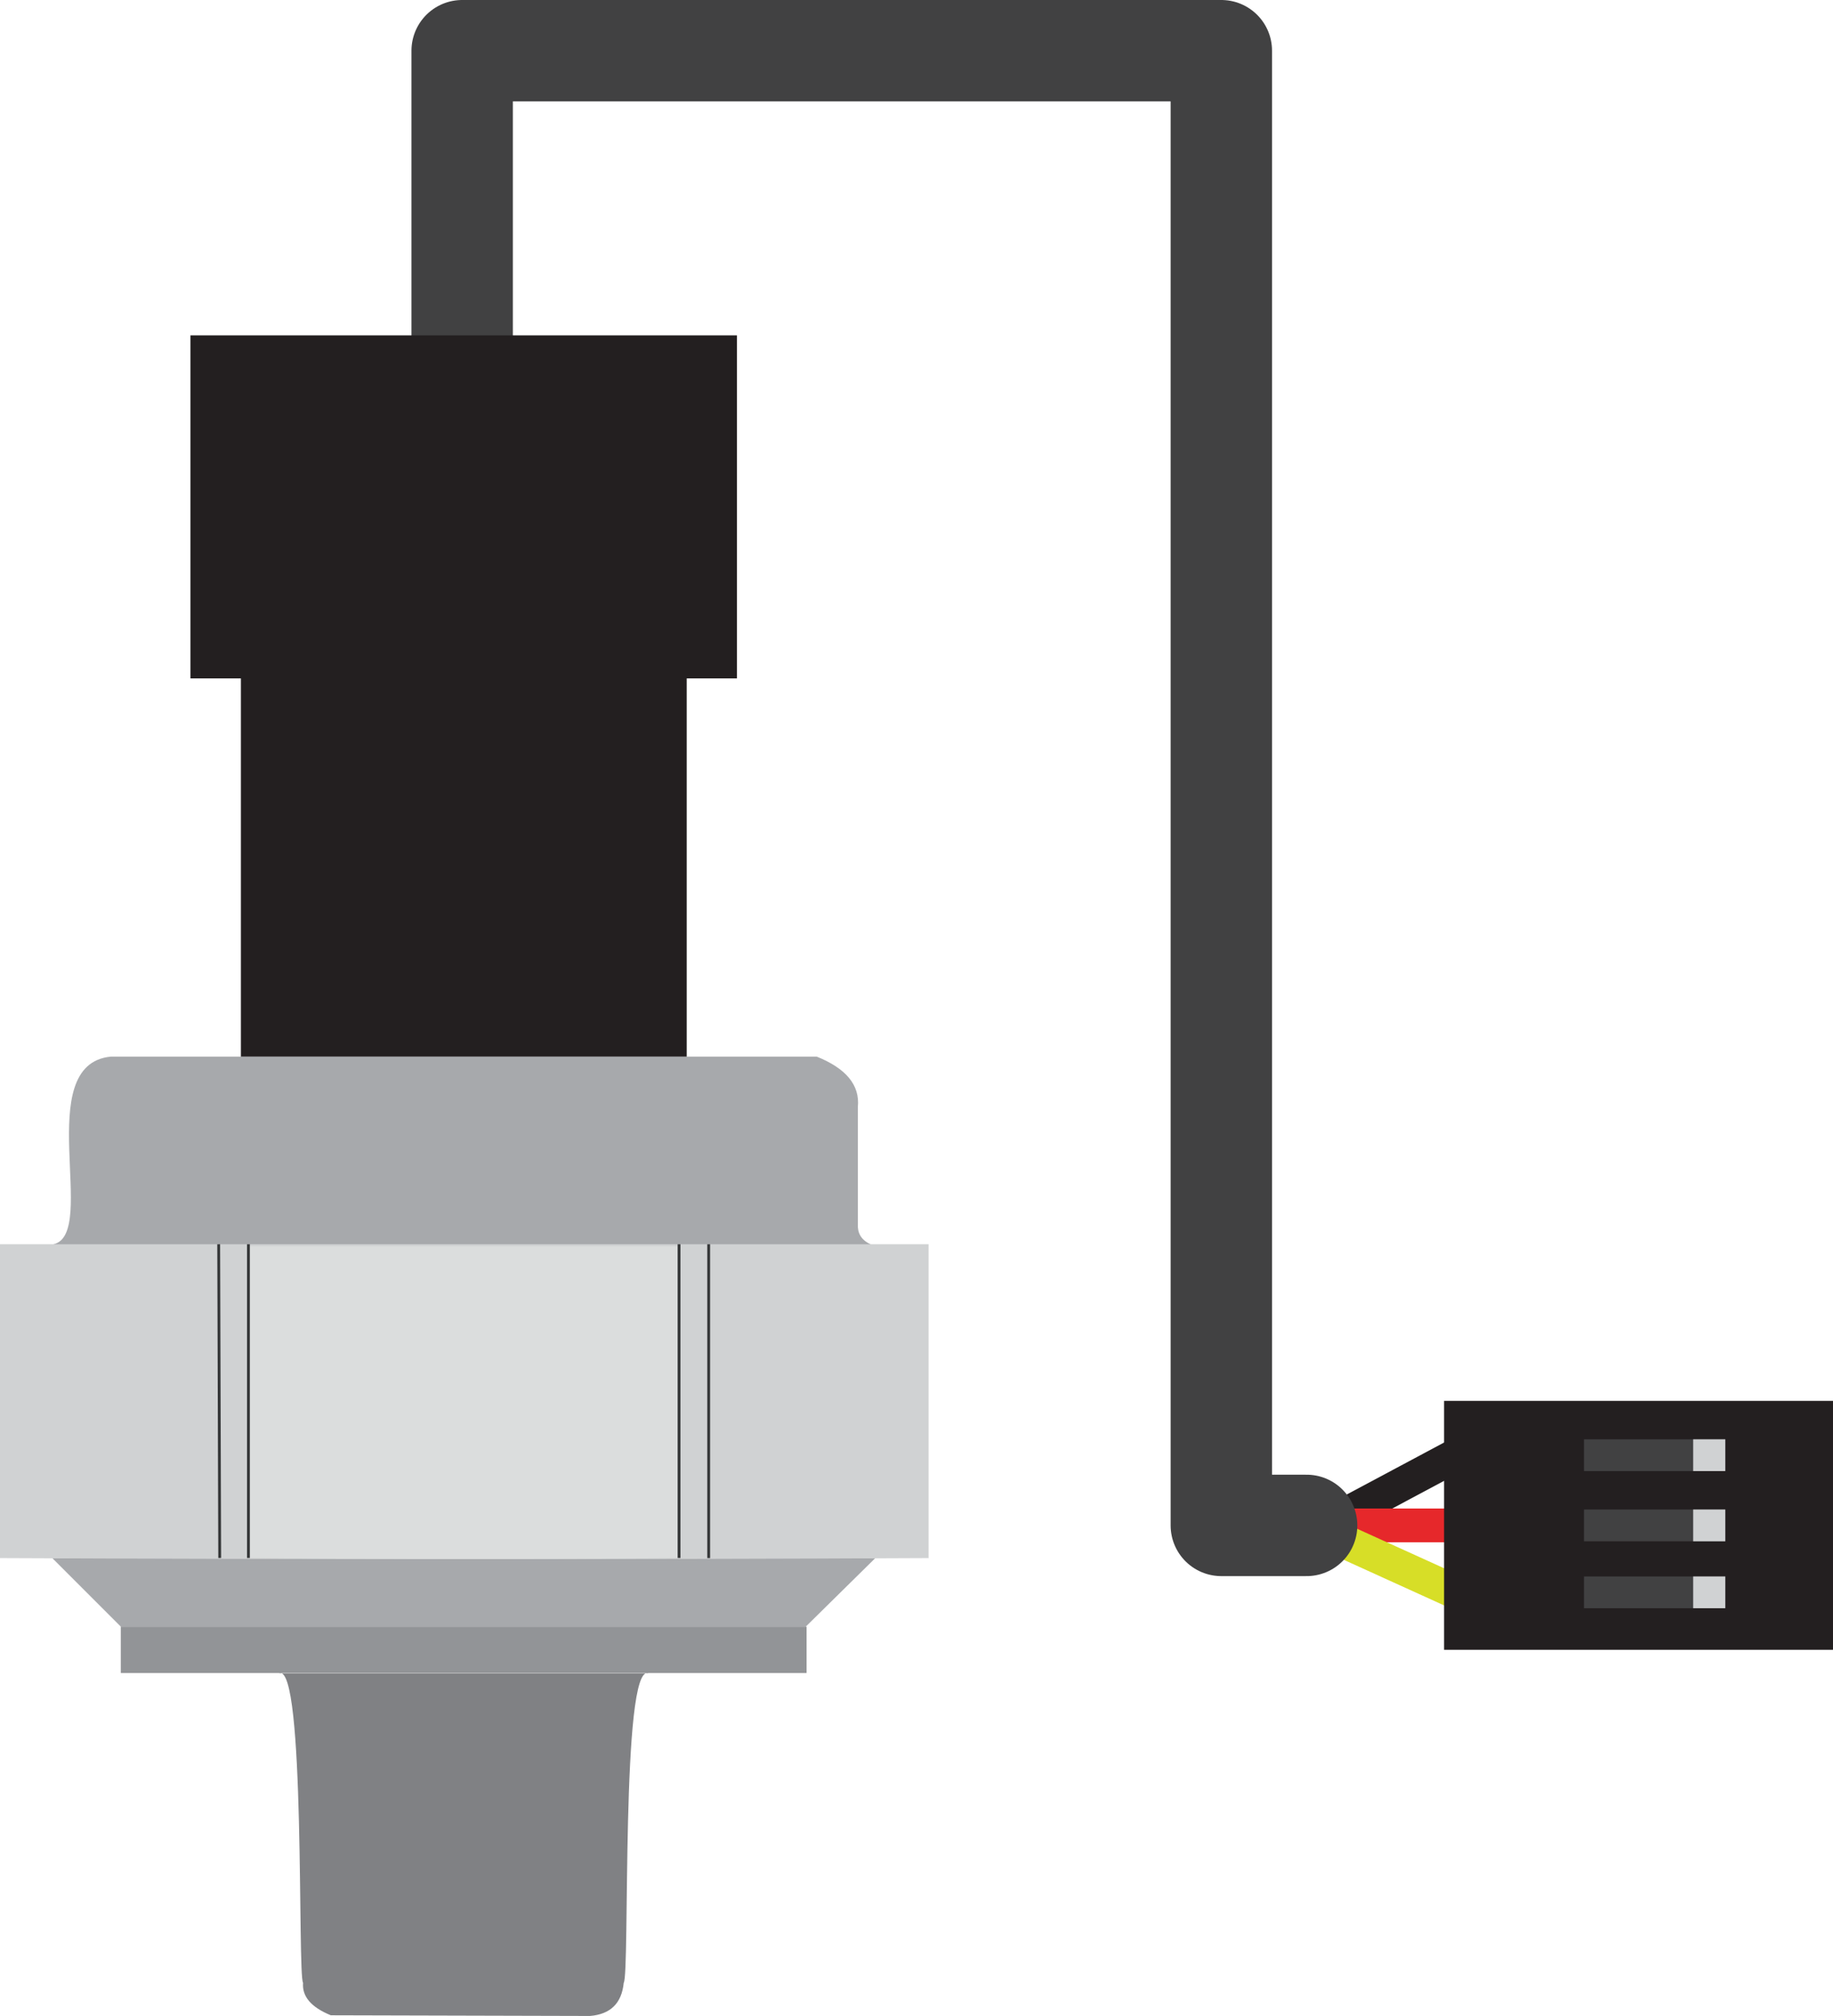 <?xml version="1.0" encoding="UTF-8" standalone="no"?>
<svg
   xmlns:dc="http://purl.org/dc/elements/1.1/"
   xmlns:cc="http://creativecommons.org/ns#"
   xmlns:rdf="http://www.w3.org/1999/02/22-rdf-syntax-ns#"
   xmlns:svg="http://www.w3.org/2000/svg"
   xmlns="http://www.w3.org/2000/svg"
   xmlns:sodipodi="http://sodipodi.sourceforge.net/DTD/sodipodi-0.dtd"
   xmlns:inkscape="http://www.inkscape.org/namespaces/inkscape"
   id="Layer_1"
   viewBox="0 0 162.69 178.89"
   version="1.1"
   sodipodi:docname="controls - ltd.svg"
   inkscape:version="0.92.4 (5da689c313, 2019-01-14)"
   width="162.69"
   height="178.89">
  <sodipodi:namedview
     pagecolor="#ffffff"
     bordercolor="#666666"
     borderopacity="1"
     objecttolerance="10"
     gridtolerance="10"
     guidetolerance="10"
     inkscape:pageopacity="0"
     inkscape:pageshadow="2"
     inkscape:window-width="1920"
     inkscape:window-height="1051"
     id="namedview11162"
     showgrid="false"
     inkscape:zoom="1.9861111"
     inkscape:cx="-12.041264"
     inkscape:cy="105.10181"
     inkscape:window-x="-9"
     inkscape:window-y="-9"
     inkscape:window-maximized="1"
     inkscape:current-layer="Layer_1"
     fit-margin-top="0"
     fit-margin-left="0"
     fit-margin-right="0"
     fit-margin-bottom="0" />
  <defs
     id="defs5593">
    <style
       id="style5588">.cls-1{fill:#c64e5f;}.cls-2,.cls-3,.cls-4,.cls-5,.cls-6,.cls-7,.cls-8,.cls-9,.cls-10,.cls-11,.cls-12,.cls-13,.cls-14,.cls-15,.cls-16,.cls-17,.cls-18,.cls-19,.cls-20,.cls-21,.cls-22,.cls-23,.cls-24,.cls-25,.cls-26{fill:#bababa;}.cls-2,.cls-4,.cls-5,.cls-27,.cls-7,.cls-8,.cls-11,.cls-12,.cls-13,.cls-14,.cls-15,.cls-28,.cls-29,.cls-17,.cls-30,.cls-31,.cls-18,.cls-19,.cls-20,.cls-21,.cls-22,.cls-23,.cls-24,.cls-32,.cls-25,.cls-26{font-family:Heebo-Medium, Heebo;font-variation-settings:'wght' 500;}.cls-2,.cls-33,.cls-13,.cls-17,.cls-18,.cls-19,.cls-32{font-size:7.67px;}.cls-2,.cls-32{letter-spacing:.04em;}.cls-34{fill:#b4ada7;}.cls-35{fill:#7bc044;}.cls-36,.cls-3,.cls-37,.cls-38,.cls-39,.cls-6,.cls-40,.cls-41,.cls-42,.cls-43,.cls-44,.cls-45,.cls-9,.cls-46,.cls-47,.cls-48,.cls-49,.cls-50,.cls-51,.cls-52,.cls-53,.cls-54,.cls-55,.cls-56,.cls-57,.cls-58,.cls-59,.cls-60,.cls-61,.cls-62,.cls-63,.cls-64,.cls-65,.cls-66,.cls-67,.cls-68,.cls-69,.cls-70,.cls-16,.cls-71,.cls-72,.cls-73,.cls-74,.cls-75,.cls-76,.cls-77,.cls-78,.cls-79,.cls-80,.cls-81,.cls-82,.cls-83,.cls-84,.cls-85,.cls-86,.cls-87,.cls-88,.cls-89,.cls-90,.cls-91,.cls-92,.cls-93,.cls-94{stroke-miterlimit:10;}.cls-36,.cls-37,.cls-95,.cls-96,.cls-38,.cls-97,.cls-39,.cls-40,.cls-98,.cls-99,.cls-41,.cls-42,.cls-100,.cls-101,.cls-44,.cls-102,.cls-103,.cls-104,.cls-105,.cls-106,.cls-107,.cls-46,.cls-48,.cls-50,.cls-108,.cls-109,.cls-51,.cls-110,.cls-111,.cls-53,.cls-55,.cls-56,.cls-112,.cls-57,.cls-58,.cls-113,.cls-59,.cls-114,.cls-115,.cls-116,.cls-60,.cls-61,.cls-62,.cls-65,.cls-117,.cls-118,.cls-119,.cls-120,.cls-67,.cls-121,.cls-122,.cls-123,.cls-124,.cls-68,.cls-125,.cls-69,.cls-70,.cls-126,.cls-127,.cls-128,.cls-129,.cls-130,.cls-131,.cls-132,.cls-72,.cls-133,.cls-73,.cls-134,.cls-74,.cls-75,.cls-135,.cls-77,.cls-136,.cls-78,.cls-137,.cls-79,.cls-80,.cls-81,.cls-82,.cls-83,.cls-84,.cls-138,.cls-139,.cls-140,.cls-86,.cls-141,.cls-88,.cls-90,.cls-142,.cls-143,.cls-92,.cls-144,.cls-145{fill:none;}.cls-36,.cls-60,.cls-74,.cls-83,.cls-88{stroke-width:.25px;}.cls-36,.cls-62{stroke:#5b5a5d;}.cls-146{fill:#99999a;}.cls-147{fill:#7b8188;}.cls-148,.cls-23{letter-spacing:.04em;}.cls-3,.cls-95,.cls-38,.cls-46,.cls-49,.cls-109,.cls-56,.cls-78,.cls-88{stroke:#414142;}.cls-37,.cls-44,.cls-52,.cls-76{stroke:#424242;}.cls-37,.cls-52{stroke-width:.41px;}.cls-149{fill:#f15b2d;}.cls-4,.cls-22{font-size:13.63px;}.cls-95,.cls-96,.cls-97,.cls-98,.cls-99,.cls-100,.cls-101,.cls-102,.cls-103,.cls-104,.cls-105,.cls-106,.cls-107,.cls-108,.cls-109,.cls-110,.cls-111,.cls-150,.cls-112,.cls-113,.cls-114,.cls-115,.cls-116,.cls-117,.cls-118,.cls-119,.cls-120,.cls-121,.cls-122,.cls-123,.cls-124,.cls-125,.cls-126,.cls-127,.cls-128,.cls-129,.cls-130,.cls-132,.cls-133,.cls-134,.cls-135,.cls-136,.cls-137,.cls-138,.cls-139,.cls-140,.cls-141,.cls-151,.cls-142,.cls-143,.cls-144,.cls-145{stroke-linejoin:round;}.cls-95,.cls-96,.cls-97,.cls-98,.cls-99,.cls-101,.cls-102,.cls-103,.cls-104,.cls-105,.cls-106,.cls-107,.cls-49,.cls-108,.cls-109,.cls-110,.cls-111,.cls-112,.cls-113,.cls-114,.cls-115,.cls-116,.cls-117,.cls-118,.cls-119,.cls-120,.cls-123,.cls-124,.cls-125,.cls-126,.cls-127,.cls-128,.cls-130,.cls-134,.cls-135,.cls-136,.cls-137,.cls-139,.cls-140,.cls-141,.cls-151,.cls-142,.cls-143,.cls-144,.cls-145{stroke-linecap:round;}.cls-152{font-size:10px;}.cls-152,.cls-153,.cls-154,.cls-155,.cls-156,.cls-157,.cls-158,.cls-159,.cls-160,.cls-161,.cls-162,.cls-163,.cls-164,.cls-165,.cls-166,.cls-167,.cls-168,.cls-169,.cls-170,.cls-171{font-family:Heebo-Regular, Heebo;font-variation-settings:'wght' 400;}.cls-152,.cls-172,.cls-154,.cls-173,.cls-156,.cls-157,.cls-174,.cls-49,.cls-175,.cls-176,.cls-177,.cls-178,.cls-167,.cls-179,.cls-32{fill:#414142;}.cls-153{font-size:4.68px;}.cls-153,.cls-160,.cls-161,.cls-163,.cls-166,.cls-180,.cls-181{fill:#211e1e;}.cls-182{fill:#dbd560;}.cls-96,.cls-100{stroke:#3b3b3c;stroke-width:.71px;}.cls-183{fill:#e8e2d0;}.cls-184{letter-spacing:-.06em;}.cls-185,.cls-175{letter-spacing:0em;}.cls-186{fill:#d2ad2a;}.cls-38{stroke-width:.63px;}.cls-187{fill:#be2c3a;}.cls-97,.cls-99,.cls-113,.cls-116,.cls-120,.cls-122,.cls-123,.cls-135,.cls-137,.cls-142,.cls-144{stroke:#e6282b;}.cls-97,.cls-41,.cls-107,.cls-64,.cls-121,.cls-124,.cls-133,.cls-134,.cls-85,.cls-140{stroke-width:2px;}.cls-188{fill:#aeb636;}.cls-5{letter-spacing:0em;}.cls-5,.cls-8,.cls-12,.cls-14,.cls-31,.cls-23{font-size:7.35px;}.cls-39{stroke-width:.17px;}.cls-39,.cls-48,.cls-50,.cls-53,.cls-58,.cls-59,.cls-114,.cls-61,.cls-65,.cls-69,.cls-73,.cls-75,.cls-77,.cls-80,.cls-83,.cls-84,.cls-86,.cls-92{stroke:#211e1e;}.cls-6,.cls-40,.cls-43,.cls-63,.cls-16,.cls-89,.cls-90,.cls-91,.cls-93{stroke-width:.08px;}.cls-6,.cls-63,.cls-90,.cls-91{stroke:#dd5f70;}.cls-40,.cls-43,.cls-16,.cls-93{stroke:#6e6f71;}.cls-189{letter-spacing:0em;}.cls-190{fill:#ef413e;}.cls-191,.cls-192,.cls-155,.cls-158,.cls-162,.cls-164,.cls-169{fill:#fff;}.cls-27{fill:#8e464f;}.cls-27,.cls-30{font-size:13px;}.cls-98,.cls-101,.cls-105,.cls-108,.cls-117,.cls-124,.cls-132,.cls-136,.cls-143{stroke:#231f20;}.cls-98,.cls-49,.cls-115,.cls-123,.cls-128,.cls-151{stroke-width:3px;}.cls-99,.cls-108,.cls-127{stroke-width:20px;}.cls-41,.cls-87{stroke:#323031;}.cls-193{font-size:6.53px;}.cls-193,.cls-33,.cls-194{fill:#747578;font-family:Heebo-Black, Heebo;font-variation-settings:'wght' 900;}.cls-7{font-size:3.41px;letter-spacing:.04em;}.cls-195{letter-spacing:-.02em;}.cls-42{stroke:#7f8081;stroke-width:.07px;}.cls-196{letter-spacing:0em;}.cls-197{letter-spacing:-.04em;}.cls-8{letter-spacing:.32em;}.cls-198{fill:#d79528;}.cls-101,.cls-104,.cls-135{stroke-width:15px;}.cls-199{letter-spacing:-.02em;}.cls-200{fill:#808184;}.cls-172{font-size:41.08px;}.cls-172,.cls-201,.cls-173,.cls-174,.cls-175,.cls-177,.cls-178,.cls-179{font-family:Rajdhani-SemiBold, Rajdhani;}.cls-43,.cls-202{fill:#2c292a;}.cls-44,.cls-46,.cls-67,.cls-76{stroke-width:.5px;}.cls-201,.cls-173{font-size:20px;}.cls-45{stroke-width:1.63px;}.cls-45,.cls-64,.cls-70,.cls-85{stroke:#383739;}.cls-45,.cls-203,.cls-85{fill:#1a1a1a;}.cls-204{fill:#a7a9ac;}.cls-205{letter-spacing:-.02em;}.cls-102,.cls-103,.cls-104,.cls-110,.cls-125,.cls-127,.cls-128,.cls-140,.cls-145{stroke:#211e1f;}.cls-102,.cls-137{stroke-width:7px;}.cls-206{letter-spacing:0em;}.cls-103,.cls-105,.cls-116,.cls-126,.cls-130,.cls-139,.cls-141{stroke-width:5px;}.cls-207{letter-spacing:0em;}.cls-208{letter-spacing:-.02em;}.cls-209{fill:#808083;}.cls-106{stroke:#2d2f6c;stroke-width:21px;}.cls-210{letter-spacing:-.07em;}.cls-107,.cls-121{stroke:#37b04a;}.cls-192,.cls-211,.cls-181{fill-rule:evenodd;}.cls-9,.cls-54,.cls-55{stroke:#909295;}.cls-212{fill:#cfd2d3;}.cls-213{fill:#ddd6d3;}.cls-154{font-size:13.5px;}.cls-47,.cls-66{fill:#60b356;stroke:#cfd0d3;}.cls-47,.cls-70,.cls-72{stroke-width:.61px;}.cls-155{font-size:8px;}.cls-156,.cls-168{font-size:18px;}.cls-214{fill:#a4833a;}.cls-157{font-size:18.86px;}.cls-215,.cls-54{fill:#175c94;}.cls-174{font-size:23px;}.cls-48{stroke-width:.28px;}.cls-175,.cls-216{font-size:30px;}.cls-217{fill:#7b776c;}.cls-218{fill:#505052;}.cls-219{fill:#2b9446;}.cls-220{fill:#dbdddd;}.cls-50{stroke-width:.39px;}.cls-221{letter-spacing:-.03em;}.cls-222{fill:#7cc244;}.cls-223{fill:#929497;}.cls-109{stroke-width:9px;}.cls-224{letter-spacing:.02em;}.cls-225{fill:#ed3837;}.cls-226{letter-spacing:0em;}.cls-227{letter-spacing:0em;}.cls-228{fill:#5b5a5d;}.cls-229{letter-spacing:0em;}.cls-230{fill:#846c30;}.cls-158,.cls-159,.cls-163{font-size:9.33px;}.cls-231,.cls-179{font-size:25px;}.cls-232{letter-spacing:0em;}.cls-233{fill:#404042;}.cls-51{stroke-width:.81px;}.cls-51,.cls-68,.cls-71{stroke:#e8e8e8;}.cls-11{font-size:13.08px;}.cls-52,.cls-76{fill:#e9e8e9;}.cls-110,.cls-122,.cls-132,.cls-136,.cls-144{stroke-width:12px;}.cls-111{stroke-width:.51px;}.cls-111,.cls-119,.cls-94{stroke:#010101;}.cls-234,.cls-31{fill:#1c1c1c;}.cls-53{stroke-width:.22px;}.cls-235{fill:#927738;}.cls-159,.cls-236{fill:#819355;}.cls-12{letter-spacing:1.3em;}.cls-237{letter-spacing:-.1em;}.cls-238{fill:#363436;}.cls-150{stroke:#2d2a2b;}.cls-150,.cls-66{stroke-width:.75px;}.cls-150,.cls-239{fill:#333132;}.cls-240{fill:#636467;}.cls-56,.cls-78{stroke-width:4px;}.cls-241,.cls-165{fill:#9a9ba0;}.cls-242{letter-spacing:0em;}.cls-160{font-size:13.49px;}.cls-112{stroke-width:25px;}.cls-112,.cls-82{stroke:#434342;}.cls-243{fill:#37b04a;}.cls-244{fill:#363435;}.cls-57,.cls-67,.cls-89{stroke:#fff;}.cls-57,.cls-92{stroke-width:.38px;}.cls-58{stroke-width:.16px;}.cls-245{fill:#ed2a2b;}.cls-113{stroke-width:11px;}.cls-59{stroke-width:2.02px;}.cls-246,.cls-63{fill:#d93b37;}.cls-161{font-size:10.12px;}.cls-114{stroke-width:1.33px;}.cls-115{stroke:#b9bbbd;}.cls-247,.cls-78{opacity:.8;}.cls-248{fill:#333;}.cls-249{letter-spacing:-.03em;}.cls-162{font-size:10.44px;}.cls-60{stroke:#343637;}.cls-61{stroke-width:.18px;}.cls-250{letter-spacing:0em;}.cls-251{letter-spacing:0em;}.cls-252{fill:#6d6e71;}.cls-253{fill:#d0d2d3;}.cls-254{fill:#948b8a;}.cls-64,.cls-255{fill:#121212;}.cls-65{stroke-width:.21px;}.cls-256{fill:#018fb9;}.cls-117,.cls-120,.cls-125{stroke-width:6px;}.cls-257{fill:#f89b53;}.cls-258{letter-spacing:-.01em;}.cls-211{fill:#010101;}.cls-259{fill:#0d0d0d;}.cls-260{letter-spacing:0em;}.cls-261{letter-spacing:0em;}.cls-262{fill:#080808;}.cls-118{stroke:#2b2929;stroke-width:10px;}.cls-263{letter-spacing:.04em;}.cls-119{stroke-width:.8px;}.cls-264{fill:#323031;}.cls-13{letter-spacing:1.3em;}.cls-164,.cls-170{font-size:6.96px;}.cls-265{letter-spacing:0em;}.cls-266{letter-spacing:0em;}.cls-267{letter-spacing:-.02em;}.cls-268{fill:#aea2a0;}.cls-269{fill:#0d91ce;}.cls-270{fill:#314b6c;}.cls-271{fill:#3b3b3c;}.cls-272{fill:#616262;}.cls-165{font-size:5.68px;}.cls-273,.cls-89,.cls-274{fill:#6e6f71;}.cls-275{fill:#e45333;}.cls-276{letter-spacing:0em;}.cls-277{fill:#c1baae;}.cls-278{fill:#383739;}.cls-15{font-size:6.71px;}.cls-69{stroke-width:.18px;}.cls-28{fill:#835d25;font-size:13.07px;}.cls-29{fill:#892129;font-size:8.22px;}.cls-279{fill:#e5e5e5;}.cls-126{stroke:#2c3a8c;}.cls-280{fill:#171717;}.cls-281,.cls-94{fill:#212121;}.cls-282{letter-spacing:-.08em;}.cls-17{letter-spacing:.01em;}.cls-166{font-size:8.29px;}.cls-283{fill:#262223;}.cls-71,.cls-284{fill:#e8e8e8;}.cls-285{letter-spacing:0em;}.cls-286{fill:#271e21;}.cls-287{letter-spacing:-.02em;}.cls-288{clip-path:url(#clippath);}.cls-129{stroke-width:1.81px;}.cls-129,.cls-138,.cls-139{stroke:#babcbe;}.cls-130{stroke:#754e2a;}.cls-30{fill:#7e6b2b;}.cls-289{fill:#808285;}.cls-290{font-size:33px;}.cls-291{fill:#434342;}.cls-292{letter-spacing:-.11em;}.cls-293{fill:#b2a696;}.cls-294{letter-spacing:0em;}.cls-31{letter-spacing:.02em;}.cls-295{fill:#bc2031;}.cls-72{stroke:#929497;}.cls-296{fill:#f1e902;}.cls-297{letter-spacing:-.03em;}.cls-133,.cls-134{stroke:#d5dc28;}.cls-298{fill:#141414;}.cls-299{fill:#999;}.cls-300{letter-spacing:0em;}.cls-73{stroke-width:.27px;}.cls-301{fill:#079247;}.cls-74{stroke:#ab6b29;}.cls-194{font-size:12.24px;}.cls-302{fill:#a5a5a9;}.cls-303{fill:#6a5f27;}.cls-75{stroke-width:.17px;}.cls-304{fill:#323130;}.cls-19{letter-spacing:0em;}.cls-305{fill:#d5dc28;}.cls-77{stroke-width:.37px;}.cls-306{fill:#857133;}.cls-307{font-size:46.34px;}.cls-20{font-size:8.45px;}.cls-79{stroke:#808083;}.cls-308{fill:#3e3e3f;}.cls-309{fill:#2b2929;}.cls-80{stroke-width:.09px;}.cls-81{stroke:#c1baae;stroke-width:.34px;}.cls-310{letter-spacing:0em;}.cls-311{fill:#191919;}.cls-82{stroke-width:.56px;}.cls-178{font-size:32.05px;}.cls-312{letter-spacing:0em;}.cls-84{stroke-width:.12px;}.cls-313{letter-spacing:-.01em;}.cls-314{letter-spacing:-.01em;}.cls-167{font-size:14px;}.cls-21{font-size:11.93px;letter-spacing:0em;}.cls-315{fill:#bc984b;}.cls-316{letter-spacing:-.02em;}.cls-317{letter-spacing:0em;}.cls-318{fill:#955f25;}.cls-138{stroke-width:1.83px;}.cls-319{fill:#f59222;}.cls-22{letter-spacing:0em;}.cls-320{letter-spacing:-.06em;}.cls-321{letter-spacing:0em;}.cls-86{stroke-width:.1px;}.cls-322{fill:#e4424f;}.cls-323{fill:#b59248;}.cls-87{fill:#3c3b3c;stroke-width:1.03px;}.cls-324{fill:#4e4e50;}.cls-141{stroke:#e8282b;}.cls-216{letter-spacing:0em;}.cls-325{fill:#272660;}.cls-326{letter-spacing:-.06em;}.cls-151{fill:#d7de27;stroke:#d7de27;}.cls-327{letter-spacing:0em;}.cls-328{fill:#595a5c;}.cls-329,.cls-93{fill:#231f20;}.cls-24{font-size:12.3px;}.cls-330{letter-spacing:-.06em;}.cls-25{font-size:10.33px;}.cls-331{fill:#c6c7c9;}.cls-332{letter-spacing:-.03em;}.cls-333{fill:#f2f2f2;}.cls-169{font-size:16px;}.cls-170{fill:#a4a7a9;}.cls-334{letter-spacing:-.01em;}.cls-142,.cls-143,.cls-145{stroke-width:8px;}.cls-91{fill:#b42e2c;}.cls-335{letter-spacing:-.06em;}.cls-336{letter-spacing:0em;}.cls-337{letter-spacing:0em;}.cls-26{font-size:10.61px;}.cls-171{fill:#a2a63c;font-size:8.62px;}.cls-338{letter-spacing:-.06em;}.cls-339{fill:#dfd6c8;}.cls-274{opacity:.32;}.cls-340{fill:#414042;}.cls-341{letter-spacing:-.02em;}.cls-342{letter-spacing:-.02em;}</style>
  </defs>
  <line
     class="cls-98"
     x1="117.58"
     y1="135.36"
     x2="129.25"
     y2="129.13"
     id="line5621"
     style="fill:none;stroke:#231f20;stroke-width:3px;stroke-linecap:round;stroke-linejoin:round" />
  <line
     class="cls-123"
     x1="118"
     y1="135.36"
     x2="129.25"
     y2="135.36"
     id="line5623"
     style="fill:none;stroke:#e6282b;stroke-width:3px;stroke-linecap:round;stroke-linejoin:round" />
  <line
     class="cls-151"
     x1="129.25"
     y1="141.3"
     x2="117.58"
     y2="136"
     id="line5625"
     style="fill:#d7de27;stroke:#d7de27;stroke-width:3px;stroke-linecap:round;stroke-linejoin:round" />
  <polyline
     class="cls-109"
     points="1440.6 1158.02 1433.03 1158.02 1433.03 1027.16 1365.65 1027.16 1365.65 1052.42"
     id="polyline5627"
     style="fill:none;stroke:#414142;stroke-width:9px;stroke-linecap:round;stroke-linejoin:round"
     transform="translate(-1324.63,-1022.66)" />
  <g
     id="g7983"
     transform="translate(-1324.63,-1022.66)" />
  <g
     id="g10885"
     transform="translate(-1324.63,-1022.66)">
    <path
       class="cls-200"
       d="m 1349.39,1171.14 c 2.38,-0.99 1.63,26.78 2.14,27.47 -0.1,1.2 0.7,2.16 2.46,2.88 l 23.01,0.06 c 1.81,-0.15 2.81,-1.12 2.99,-2.94 0.56,-0.8 -0.27,-28.37 2.19,-27.47 z"
       id="path10861"
       inkscape:connector-curvature="0"
       style="fill:#808184" />
    <path
       class="cls-204"
       d="m 1329.27,1160.92 6.09,6.09 h 60.78 c 0,0 6.18,-6.09 6.18,-6.09 -20.27,0 -52.77,0 -73.05,0 z"
       id="path10863"
       inkscape:connector-curvature="0"
       style="fill:#a7a9ac" />
    <rect
       class="cls-223"
       x="1335.35"
       y="1167.01"
       width="60.87"
       height="4.11"
       id="rect10865"
       style="fill:#929497" />
    <path
       class="cls-253"
       d="m 1324.63,1133.07 v 27.85 c 26.08,0.12 56.36,0.13 82.42,0 v -27.85 c 0,0 -82.42,0 -82.42,0 z"
       id="path10867"
       inkscape:connector-curvature="0"
       style="fill:#d0d2d3" />
    <path
       class="cls-204"
       d="m 1329.39,1133.07 c 4.02,-0.95 -2.02,-15.96 5.08,-16.65 0,0 62.65,0 62.65,0 2.56,1.03 3.85,2.5 3.65,4.48 v 10.36 c -0.04,0.76 0.24,1.41 1.14,1.82 h -72.52 z"
       id="path10869"
       inkscape:connector-curvature="0"
       style="fill:#a7a9ac" />
    <rect
       class="cls-329"
       x="1346.01"
       y="1082.85"
       width="39.57"
       height="33.57"
       id="rect10871"
       style="fill:#231f20" />
    <rect
       class="cls-329"
       x="1341.53"
       y="1052.42"
       width="48.51"
       height="30.44"
       id="rect10873"
       style="fill:#231f20" />
    <path
       class="cls-220"
       d="m 1384.9,1160.91 c -11.39,0.13 -26.83,0.11 -38.22,0 v -27.67 c 0,0 38.22,0 38.22,0 z"
       id="path10875"
       inkscape:connector-curvature="0"
       style="fill:#dbdddd" />
    <line
       class="cls-60"
       x1="1344.04"
       y1="1133.07"
       x2="1344.13"
       y2="1160.91"
       id="line10877"
       style="fill:none;stroke:#343637;stroke-width:0.25px;stroke-miterlimit:10" />
    <line
       class="cls-60"
       x1="1346.68"
       y1="1160.91"
       x2="1346.68"
       y2="1133.07"
       id="line10879"
       style="fill:none;stroke:#343637;stroke-width:0.25px;stroke-miterlimit:10" />
    <line
       class="cls-60"
       x1="1384.9"
       y1="1133.07"
       x2="1384.9"
       y2="1160.91"
       id="line10881"
       style="fill:none;stroke:#343637;stroke-width:0.25px;stroke-miterlimit:10" />
    <line
       class="cls-60"
       x1="1387.53"
       y1="1160.92"
       x2="1387.53"
       y2="1133.07"
       id="line10883"
       style="fill:none;stroke:#343637;stroke-width:0.25px;stroke-miterlimit:10" />
  </g>
  <g
     id="g10957"
     transform="translate(-1324.63,-1022.66)">
    <rect
       class="cls-329"
       x="1452.8"
       y="1146.97"
       width="34.52"
       height="22.09"
       id="rect10943"
       style="fill:#231f20" />
    <rect
       class="cls-176"
       x="1465.22"
       y="1150.38"
       width="12.55"
       height="2.82"
       id="rect10945"
       style="fill:#414142" />
    <rect
       class="cls-176"
       x="1465.22"
       y="1156.61"
       width="12.55"
       height="2.82"
       id="rect10947"
       style="fill:#414142" />
    <rect
       class="cls-176"
       x="1465.22"
       y="1162.55"
       width="12.55"
       height="2.82"
       id="rect10949"
       style="fill:#414142" />
    <rect
       class="cls-253"
       x="1474.91"
       y="1150.38"
       width="2.85"
       height="2.82"
       id="rect10951"
       style="fill:#d0d2d3" />
    <rect
       class="cls-253"
       x="1474.91"
       y="1156.61"
       width="2.85"
       height="2.82"
       id="rect10953"
       style="fill:#d0d2d3" />
    <rect
       class="cls-253"
       x="1474.91"
       y="1162.55"
       width="2.85"
       height="2.82"
       id="rect10955"
       style="fill:#d0d2d3" />
  </g>
</svg>
